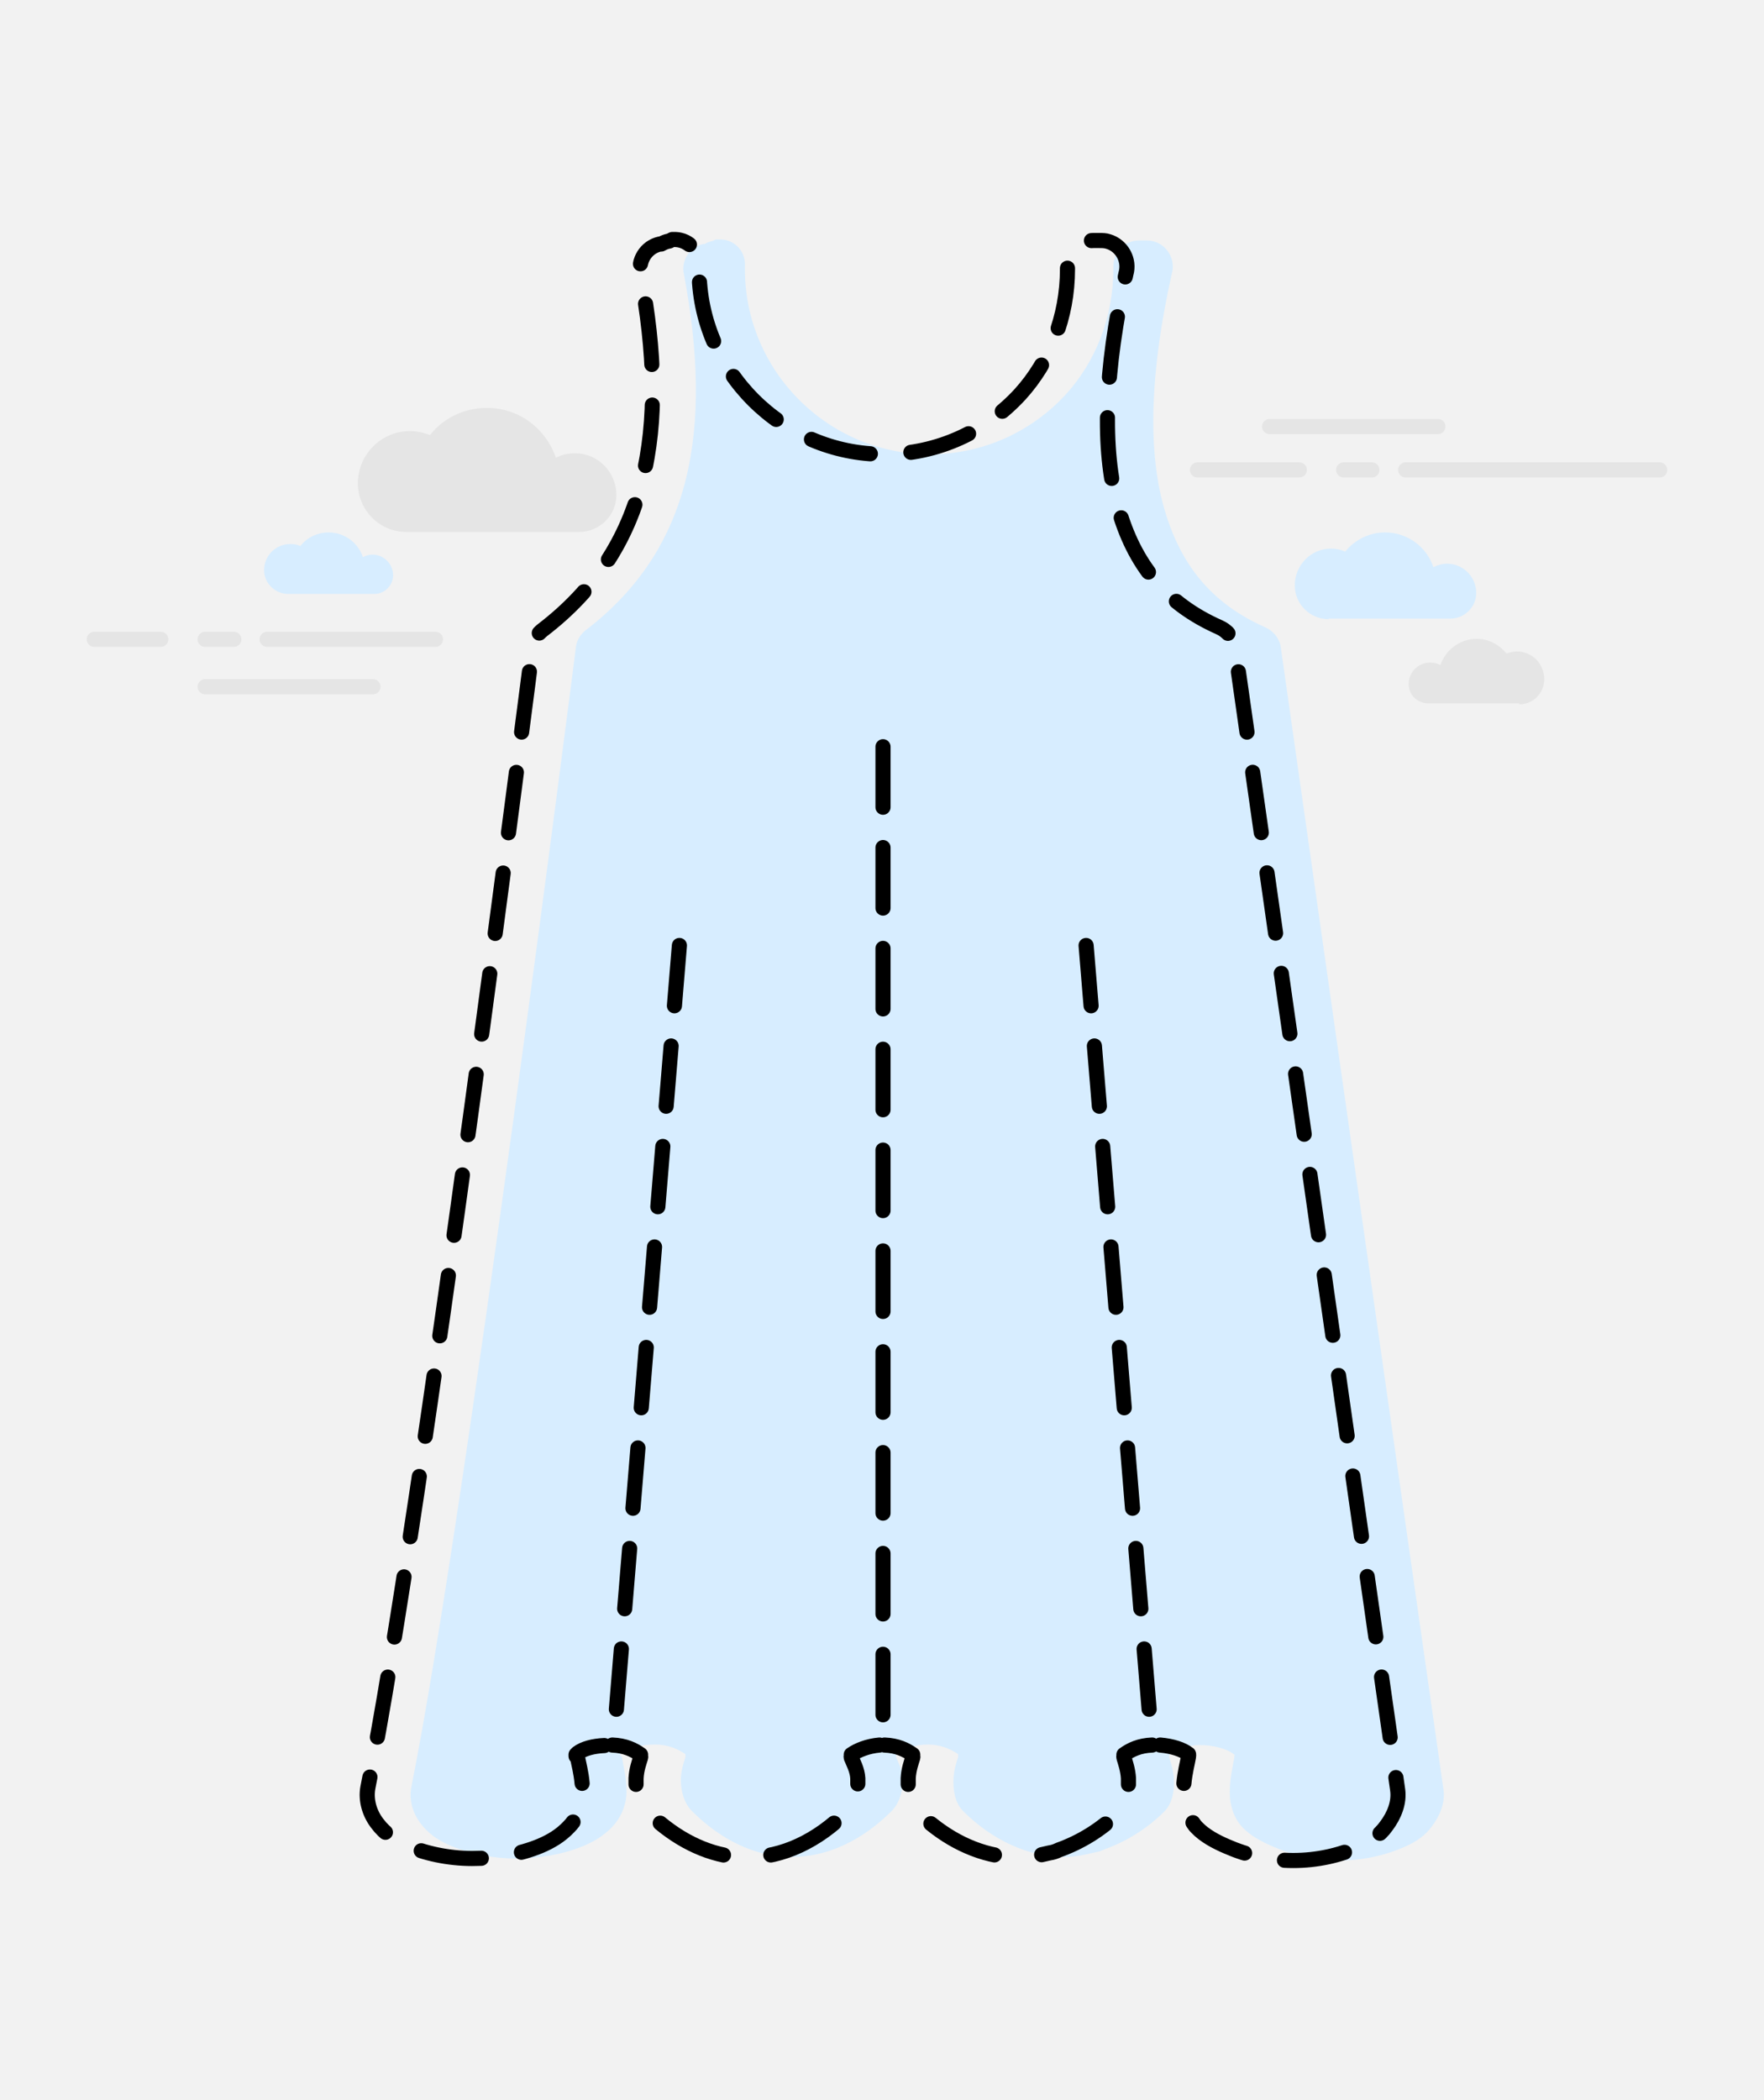 <svg id="svg_help_product_2" xmlns="http://www.w3.org/2000/svg" viewBox="0 0 350 416.5">
  <style>
    #svg_help_product_2 .st0{fill:#F2F2F2;} #svg_help_product_2 .st1{fill:#D7EDFF;} #svg_help_product_2 .st2{fill:#BC1200;} #svg_help_product_2 .st3{fill:#00E582;stroke:#000000;stroke-width:2;stroke-miterlimit:10;} #svg_help_product_2 .st4{fill:#6C6C6C;} #svg_help_product_2 .st5{fill:#00E582;} #svg_help_product_2 .st6{stroke:#000000;stroke-width:3;stroke-miterlimit:10;} #svg_help_product_2 .st7{fill:#AFAFAF;} #svg_help_product_2 .st8{fill:#DBCCA9;stroke:#000000;stroke-width:3;stroke-miterlimit:10;} #svg_help_product_2 .st9{fill:#E42320;} #svg_help_product_2 .st10{fill:#FFFFFF;} #svg_help_product_2 .st11{fill:#FFE400;} #svg_help_product_2 .st12{fill:#0080FF;} #svg_help_product_2 .st13{fill:#0067BC;} #svg_help_product_2 .st14{fill:#FFA100;} #svg_help_product_2 .st15{stroke:#000000;stroke-width:2;stroke-miterlimit:10;} #svg_help_product_2 .st16{fill:#444444;stroke:#000000;stroke-width:2;stroke-miterlimit:10;} #svg_help_product_2 .st17{fill:#C1003C;} #svg_help_product_2 .st18{fill:#FC004E;} #svg_help_product_2 .st19{fill:#8B00BF;} #svg_help_product_2 .st20{fill:#A100FF;} #svg_help_product_2 .st21{fill:none;stroke:#000000;stroke-width:3;stroke-linecap:round;stroke-linejoin:round;} #svg_help_product_2 .st22{fill:none;stroke:#000000;stroke-width:3;stroke-linecap:round;stroke-linejoin:round;stroke-dasharray:14.183,9.455;} #svg_help_product_2 .st23{fill:none;stroke:#000000;stroke-width:3;stroke-linecap:round;stroke-linejoin:round;stroke-dasharray:14.175,9.45;} #svg_help_product_2 .st24{fill:none;stroke:#000000;stroke-width:3;stroke-linecap:round;stroke-linejoin:round;stroke-dasharray:12.083,8.056;} #svg_help_product_2 .st25{fill:none;stroke:#000000;stroke-width:3;stroke-linecap:round;stroke-linejoin:round;stroke-miterlimit:10;stroke-dasharray:12,8;} #svg_help_product_2 .st26{fill:#E5E5E5;} #svg_help_product_2 .st27{fill:none;stroke:#E5E5E5;stroke-width:3;stroke-linecap:round;stroke-linejoin:round;stroke-miterlimit:10;} #svg_help_product_2 .st28{fill:#1D1E1C;} #svg_help_product_2 .st29{fill:#0093C6;} #svg_help_product_2 .st30{fill:url(#SVGID_1_);} #svg_help_product_2 .st31{fill:url(#SVGID_2_);} #svg_help_product_2 .st32{fill:#6DFCB5;} #svg_help_product_2 .st33{fill:none;stroke:#000000;stroke-width:3;stroke-miterlimit:10;} #svg_help_product_2 .st34{fill:#E0D500;} #svg_help_product_2 .st35{fill:none;stroke:#000000;stroke-width:3;stroke-linecap:round;stroke-linejoin:round;stroke-miterlimit:10;} #svg_help_product_2 .st36{opacity:0.25;} #svg_help_product_2 .st37{fill:none;stroke:#000000;stroke-width:2;stroke-miterlimit:10;} #svg_help_product_2 .st38{fill:none;stroke:#000000;stroke-width:3;stroke-linecap:round;stroke-linejoin:round;stroke-dasharray:14.316,9.544;} #svg_help_product_2 .st39{fill:none;stroke:#000000;stroke-width:3;stroke-linecap:round;stroke-linejoin:round;stroke-dasharray:14.636,9.757;} #svg_help_product_2 .st40{fill:none;stroke:#000000;stroke-width:3;stroke-linecap:round;stroke-linejoin:round;stroke-dasharray:13.835,9.223;} #svg_help_product_2 .st41{fill:none;stroke:#000000;stroke-width:3;stroke-linecap:round;stroke-linejoin:round;stroke-dasharray:14.601,9.734;} #svg_help_product_2 .st42{fill:none;stroke:#000000;stroke-width:3;stroke-linecap:round;stroke-linejoin:round;stroke-dasharray:14.872,9.915;} #svg_help_product_2 .st43{fill:none;stroke:#000000;stroke-width:3;stroke-linecap:round;stroke-linejoin:round;stroke-dasharray:13.774,9.182;} #svg_help_product_2 .st44{fill:none;stroke:#000000;stroke-width:3;stroke-linecap:round;stroke-linejoin:round;stroke-dasharray:14.685,9.79;} #svg_help_product_2 .st45{fill:none;stroke:#000000;stroke-width:3;stroke-linecap:round;stroke-linejoin:round;stroke-dasharray:14.324,9.549;} #svg_help_product_2 .st46{fill:none;stroke:#000000;stroke-width:3;stroke-linecap:round;stroke-linejoin:round;stroke-dasharray:12.437,8.291;} #svg_help_product_2 .st47{fill:none;stroke:#000000;stroke-width:3;stroke-linecap:round;stroke-linejoin:round;stroke-dasharray:9.627,6.418;} #svg_help_product_2 .st48{fill:none;stroke:#000000;stroke-width:3;stroke-linecap:round;stroke-linejoin:round;stroke-dasharray:9.298,6.198;} #svg_help_product_2 .st49{fill:none;stroke:#000000;stroke-width:3;stroke-linecap:round;stroke-linejoin:round;stroke-dasharray:10.317,6.878;} #svg_help_product_2 .st50{fill:none;stroke:#000000;stroke-width:3;stroke-linecap:round;stroke-linejoin:round;stroke-dasharray:9.294,6.196;} #svg_help_product_2 .st51{fill:none;stroke:#000000;stroke-width:3;stroke-linecap:round;stroke-linejoin:round;stroke-dasharray:9.552,6.368;} #svg_help_product_2 .st52{fill:none;stroke:#000000;stroke-width:3;stroke-linecap:round;stroke-linejoin:round;stroke-dasharray:10.171,6.781;} #svg_help_product_2 .st53{fill:none;stroke:#000000;stroke-width:3;stroke-linecap:round;stroke-linejoin:round;stroke-dasharray:9.277,6.184;} #svg_help_product_2 .st54{fill:none;stroke:#000000;stroke-width:3;stroke-linecap:round;stroke-linejoin:round;stroke-dasharray:9.71,6.473;} #svg_help_product_2 .st55{fill:none;stroke:#000000;stroke-width:3;stroke-linecap:round;stroke-linejoin:round;stroke-dasharray:12.461,8.307;} #svg_help_product_2 .st56{fill:none;stroke:#000000;stroke-width:3;stroke-linecap:round;stroke-linejoin:round;stroke-dasharray:12.235,8.156;} #svg_help_product_2 .st57{fill:none;stroke:#000000;stroke-width:2.609;stroke-linecap:round;stroke-linejoin:round;} #svg_help_product_2 .st58{fill:none;stroke:#000000;stroke-width:2.609;stroke-linecap:round;stroke-linejoin:round;stroke-dasharray:10.462,6.975;} #svg_help_product_2 .st59{fill:none;stroke:#000000;stroke-width:2.609;stroke-linecap:round;stroke-linejoin:round;stroke-dasharray:10.255,6.837;} #svg_help_product_2 .st60{fill:none;stroke:#000000;stroke-width:2.609;stroke-linecap:round;stroke-linejoin:round;stroke-dasharray:11.555,7.703;} #svg_help_product_2 .st61{fill:none;stroke:#000000;stroke-width:2.609;stroke-linecap:round;stroke-linejoin:round;stroke-miterlimit:10;stroke-dasharray:10.437,6.958;} #svg_help_product_2 .st62{fill:none;stroke:#000000;stroke-width:2.609;stroke-linecap:round;stroke-linejoin:round;} #svg_help_product_2 .st63{fill:none;stroke:#000000;stroke-width:2.609;stroke-linecap:round;stroke-linejoin:round;stroke-dasharray:10.442,6.961;} #svg_help_product_2 .st64{fill:none;stroke:#000000;stroke-width:2.609;stroke-linecap:round;stroke-linejoin:round;stroke-dasharray:10.696,7.131;} #svg_help_product_2 .st65{fill:none;stroke:#000000;stroke-width:2.609;stroke-linecap:round;stroke-linejoin:round;stroke-dasharray:11.235,7.49;} #svg_help_product_2 .st66{fill:none;stroke:#000000;stroke-width:2.609;stroke-linecap:round;stroke-linejoin:round;stroke-dasharray:10.693,7.129;} #svg_help_product_2 .st67{fill:none;stroke:#000000;stroke-width:2.609;stroke-linecap:round;stroke-linejoin:round;stroke-dasharray:10.384,6.923;} #svg_help_product_2 .st68{fill:none;stroke:#000000;stroke-width:2.609;stroke-linecap:round;stroke-linejoin:round;stroke-dasharray:10.709,7.139;} #svg_help_product_2 .st69{fill:none;stroke:#000000;stroke-width:2.609;stroke-linecap:round;stroke-linejoin:round;stroke-dasharray:10.437,6.958;} #svg_help_product_2 .st70{fill:none;stroke:#000000;stroke-width:2.609;stroke-linecap:round;stroke-linejoin:round;stroke-dasharray:10.466,6.977;} #svg_help_product_2 .st71{fill:none;stroke:#000000;stroke-width:2.609;stroke-linecap:round;stroke-linejoin:round;stroke-dasharray:10.117,6.745;} #svg_help_product_2 .st72{fill:none;stroke:#000000;stroke-width:2.609;stroke-linecap:round;stroke-linejoin:round;stroke-miterlimit:10;stroke-dasharray:10.437,6.958;} #svg_help_product_2 .st73{fill:none;stroke:#000000;stroke-width:2.339;stroke-linecap:round;stroke-linejoin:round;stroke-miterlimit:10;stroke-dasharray:9.358,6.239;} #svg_help_product_2 .st74{fill:none;stroke:#000000;stroke-width:3;stroke-linecap:round;stroke-linejoin:round;stroke-dasharray:13.984,9.323;} #svg_help_product_2 .st75{fill:none;stroke:#000000;stroke-width:3;stroke-linecap:round;stroke-linejoin:round;stroke-dasharray:11.872,7.915;} #svg_help_product_2 .st76{fill:none;stroke:#000000;stroke-width:3;stroke-linecap:round;stroke-linejoin:round;stroke-dasharray:11.845,7.897;} #svg_help_product_2 .st77{fill:none;stroke:#000000;stroke-width:3;stroke-linecap:round;stroke-linejoin:round;stroke-dasharray:12.067,8.045;} #svg_help_product_2 .st78{fill:none;stroke:#000000;stroke-width:3;stroke-linecap:round;stroke-linejoin:round;stroke-dasharray:10.42,6.946;} #svg_help_product_2 .st79{fill:none;stroke:#000000;stroke-width:3;stroke-linecap:round;stroke-linejoin:round;stroke-dasharray:12.505,8.337;} #svg_help_product_2 .st80{fill:none;stroke:#000000;stroke-width:3;stroke-linecap:round;stroke-linejoin:round;stroke-dasharray:11.578,7.719;}
  </style>
  <path class="st0" d="M0 0h350v416.5H0z"/>
  <path class="st1" d="M142 47.5l-.6.3c-.6.1-1.1.3-1.6.6h-.3c-2.7.6-4.4 3.3-3.8 6 5.8 30.8 1.6 54.5-19.5 70.6-1 .8-1.7 1.9-1.9 3.1 0 0-22 173.2-32.7 226.4-.5 2.6.4 5.3 1.9 7.2 1.5 2 3.4 3.2 5.3 4.1 4 1.8 8.8 2.8 13.5 2.8 4.7 0 9.4-.8 13.5-2.5 2.1-.9 4-2 5.7-3.8 1.6-1.7 2.8-4.2 2.8-6.9 0-3-.7-5.5-.9-6.9-.1-.4-.3-.2-.3-.3v-.3l.3-.3c1.4-1 3.9-1.6 6.6-1.6 2.6 0 4.5.9 6 1.9-.1.3.1.3 0 .6-.3 1-.8 2.3-.9 4.1-.1 1.7.3 4.7 2.2 6.6 5.8 5.8 12.7 9.1 19.8 9.1 7.1 0 14-3.3 19.8-9.1 1.9-1.9 2.3-4.8 2.2-6.6-.1-1.7-.9-3.1-1.3-4.1-.1-.3.1-.4 0-.6 1.4-1 3.6-1.9 6.3-1.9 2.6 0 4.5.9 6 1.9-.1.3.1.3 0 .6-.3 1-.8 2.3-.9 4.1-.1 1.7 0 4.7 1.9 6.6 5.8 5.8 13 9.1 20.1 9.1 2.1 0 3.9-.4 6-.9.7-.1 1.3-.3 1.9-.6 4.2-1.5 8.4-4 11.9-7.5 1.9-1.9 2-4.8 1.9-6.6-.1-1.7-.6-3.1-.9-4.1-.1-.3.1-.4 0-.6 1.4-1 3.3-1.9 6-1.9 2.9 0 5.6.8 6.9 1.9 0 0 .1-.1 0 .6-.2 1.4-.9 3.9-.9 6.9 0 2.7.9 5.2 2.5 6.9 1.6 1.7 3.9 2.9 6 3.8 4.1 1.8 8.5 2.8 13.2 2.8 4.7 0 9.2-1 13.2-2.8 2-.9 3.9-2.1 5.3-4.1 1.5-2 2.6-4.6 2.2-7.2-10.8-75.5-32.3-226.7-32.3-226.7-.3-1.7-1.5-3.1-3.1-3.8-10.6-4.7-16.9-12.4-20.1-23.9-3.2-11.4-2.7-27 1.6-46.2.8-2.7-.8-5.6-3.5-6.4-.6-.2-1.2-.2-1.8-.2H226c-2.8 0-5 2.2-5.1 5v.7c0 9.5-3.5 18.3-9.4 24.8-6.7 7.3-16.3 11.9-27 11.9-20.2 0-36.7-16.5-36.7-36.7v-.6c.2-2.8-1.9-5.2-4.7-5.3H142z"/>
  <path class="st21" d="M115.5 353.7c-.2-2.2-.7-4-.9-5.1-.1-.4-.3-.2-.3-.3v-.3l.3-.3c1.2-.9 3.1-1.4 5.3-1.5M121.5 346.1c2.5.1 4.2.9 5.6 1.9-.1.3.1.3 0 .6-.3 1-.8 2.3-.9 4.1v1.2"/>
  <path class="st22" d="M131 361.6c5.2 4.3 11.2 6.8 17.2 6.8 7.1 0 14-3.3 19.8-9.1.3-.3.6-.7.8-1"/>
  <path class="st21" d="M170.2 353.8v-1.1c-.1-1.7-.9-3.1-1.3-4.1-.1-.3.1-.4 0-.6 1.3-.9 3.3-1.7 5.6-1.9M175.5 346.1c2.5.1 4.2.9 5.6 1.9-.1.3.1.3 0 .6-.3 1-.8 2.3-.9 4.1v1.2"/>
  <path class="st23" d="M184.7 361.7c5.3 4.3 11.4 6.7 17.5 6.7 2.1 0 3.9-.4 6-.9.7-.1 1.3-.3 1.9-.6 4.2-1.5 8.4-4 11.9-7.5.3-.3.5-.6.7-.9"/>
  <path class="st21" d="M223.9 353.9v-1.2c-.1-1.7-.6-3.1-.9-4.1-.1-.3.1-.4 0-.6 1.4-1 3.1-1.8 5.6-1.9M230.2 346.1c2.4.2 4.5.9 5.6 1.8 0 0 .1-.1 0 .6-.2 1.2-.7 3-.9 5.2"/>
  <path class="st24" d="M236.7 361.5c.2.3.4.6.7.9 1.6 1.7 3.9 2.9 6 3.8 4.1 1.8 8.5 2.8 13.2 2.8 4.7 0 9.2-1 13.2-2.8 2-.9 3.9-2.1 5.3-4.1 1.5-2 2.6-4.6 2.2-7.2-10.8-75.5-32.3-226.7-32.3-226.7-.3-1.7-1.5-3.1-3.1-3.8-10.6-4.7-16.9-12.4-20.1-23.9-3.2-11.4-2.7-27 1.6-46.2.8-2.7-.8-5.6-3.5-6.4-.6-.2-1.2-.2-1.8-.2h-1.2c-2.8 0-5 2.2-5.1 5v.7c0 9.5-3.5 18.3-9.4 24.8-6.7 7.3-16.3 11.9-27 11.9-20.2 0-36.7-16.5-36.7-36.7v-.6c.2-2.8-1.9-5.2-4.7-5.3h-.6l-.6.3c-.6.1-1.1.3-1.6.6h-.3c-2.7.6-4.4 3.3-3.8 6 5.8 30.8 1.6 54.5-19.5 70.6-1 .8-1.7 1.9-1.9 3.1 0 0-22 173.2-32.7 226.4-.5 2.6.4 5.3 1.9 7.2 1.5 2 3.4 3.2 5.3 4.1 4 1.8 8.8 2.8 13.5 2.8 4.7 0 9.4-.8 13.5-2.5 2.1-.9 4-2 5.7-3.8 1.2-1.2 2.1-2.9 2.6-4.7"/>
  <path class="st25" d="M122.3 339l12.9-156.3M228 339l-12.9-156.3M175.2 340.1V146.7"/>
  <g>
    <path class="st26" d="M80.6 105.5c-5.2 0-9.5-4.2-9.6-9.5v-.1c0-5.7 4.6-10.4 10.3-10.4 1.4 0 2.8.3 4 .8 2.6-3.3 6.7-5.4 11.3-5.4 6.4 0 11.7 4.1 13.7 9.9 1.1-.6 2.4-.9 3.8-.9 4.5 0 8.2 3.7 8.2 8.3 0 4-3.3 7.3-7.4 7.3H80.6z"/>
    <path class="st1" d="M57.2 117.8c-2.6 0-4.8-2.1-4.8-4.7 0-2.9 2.3-5.2 5.2-5.2.7 0 1.4.1 2 .4 1.3-1.7 3.4-2.7 5.6-2.7 3.2 0 5.9 2.1 6.8 4.9.6-.3 1.2-.5 1.9-.5 2.3 0 4.1 1.9 4.1 4.1 0 2-1.7 3.7-3.7 3.7H57.2z"/>
    <path class="st26" d="M301.4 139.7c2.8 0 5-2.2 5-5 0-3-2.4-5.5-5.4-5.5-.7 0-1.5.2-2.1.4-1.4-1.7-3.5-2.9-5.9-2.9-3.3 0-6.2 2.2-7.2 5.2-.6-.3-1.3-.5-2-.5-2.4 0-4.3 1.9-4.3 4.3 0 2.1 1.7 3.8 3.9 3.8h18z"/>
    <path class="st1" d="M263.6 122.8c-3.7 0-6.7-3-6.7-6.7 0-4 3.2-7.3 7.2-7.3 1 0 1.9.2 2.8.6 1.9-2.3 4.7-3.8 7.9-3.8 4.5 0 8.3 2.9 9.6 6.9.8-.4 1.7-.7 2.7-.7 3.2 0 5.8 2.6 5.8 5.8 0 2.8-2.3 5.1-5.2 5.1h-24.1z"/>
    <path class="st27" d="M86.4 126.8H53M46.4 126.8h-5.7M31.9 126.8H18.7M329.3 93.2h-50.4M272.2 93.2h-5.6M257.8 93.2h-20.2M74 136.2H40.7M285.3 84.6h-33.4"/>
  </g>
</svg>
